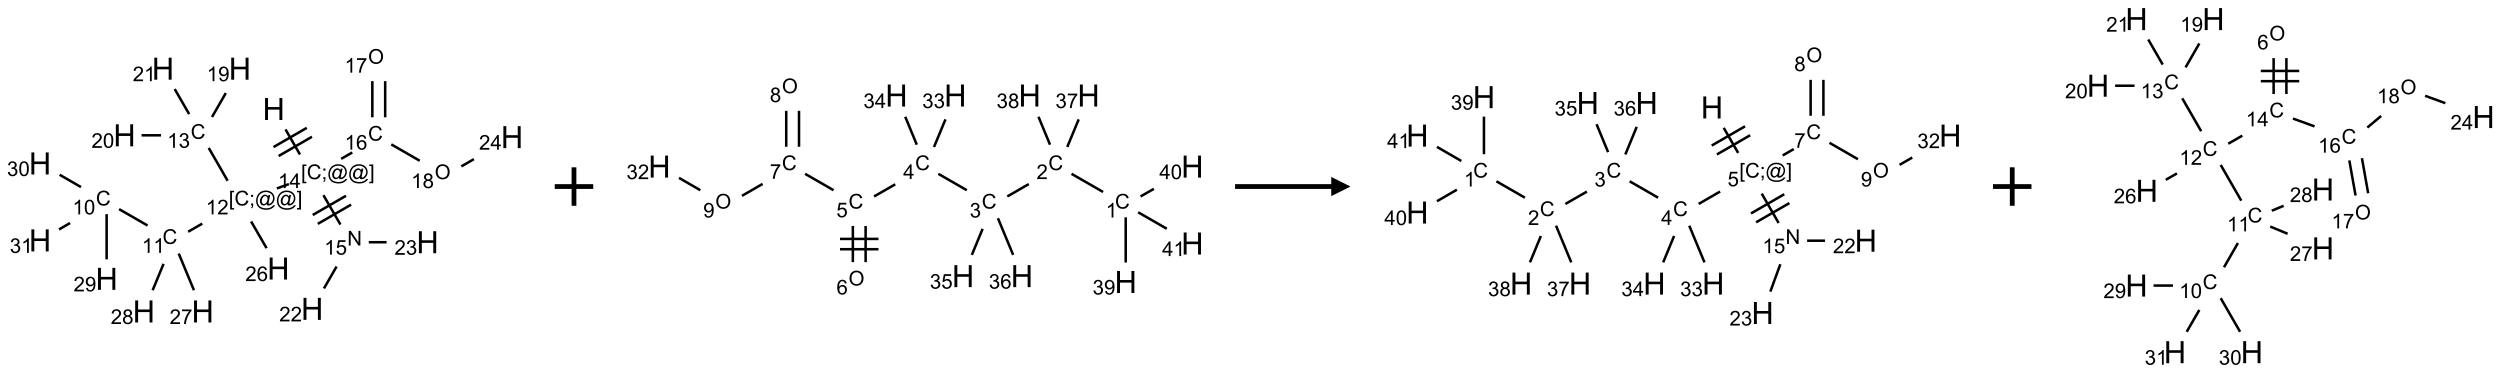 <?xml version="1.0" encoding="UTF-8"?>
<svg xmlns="http://www.w3.org/2000/svg" xmlns:xlink="http://www.w3.org/1999/xlink" width="1300" height="194" viewBox="0 0 1300 194">
<defs>
<g>
<g id="glyph-0-0">
<path d="M 2 0 L 2 -10 L 10 -10 L 10 0 Z M 2.25 -0.25 L 9.75 -0.25 L 9.75 -9.75 L 2.25 -9.75 Z M 2.25 -0.25 "/>
</g>
<g id="glyph-0-1">
<path d="M 1.281 0 L 1.281 -11.453 L 2.797 -11.453 L 2.797 -6.75 L 8.75 -6.75 L 8.75 -11.453 L 10.266 -11.453 L 10.266 0 L 8.75 0 L 8.75 -5.398 L 2.797 -5.398 L 2.797 0 Z M 1.281 0 "/>
</g>
<g id="glyph-1-0">
<path d="M 1.332 0 L 1.332 -6.668 L 6.668 -6.668 L 6.668 0 Z M 1.5 -0.168 L 6.5 -0.168 L 6.5 -6.5 L 1.5 -6.5 Z M 1.5 -0.168 "/>
</g>
<g id="glyph-1-1">
<path d="M 0.723 2.121 L 0.723 -7.637 L 2.793 -7.637 L 2.793 -6.859 L 1.66 -6.859 L 1.66 1.344 L 2.793 1.344 L 2.793 2.121 Z M 0.723 2.121 "/>
</g>
<g id="glyph-1-2">
<path d="M 6.27 -2.676 L 7.281 -2.422 C 7.07 -1.594 6.688 -0.961 6.137 -0.523 C 5.586 -0.086 4.914 0.129 4.121 0.129 C 3.297 0.129 2.629 -0.039 2.113 -0.371 C 1.598 -0.707 1.203 -1.191 0.934 -1.828 C 0.664 -2.465 0.531 -3.145 0.531 -3.875 C 0.531 -4.672 0.684 -5.363 0.988 -5.957 C 1.293 -6.547 1.723 -6.996 2.285 -7.305 C 2.844 -7.613 3.461 -7.766 4.137 -7.766 C 4.898 -7.766 5.543 -7.57 6.062 -7.184 C 6.582 -6.793 6.945 -6.246 7.152 -5.543 L 6.156 -5.309 C 5.98 -5.863 5.723 -6.266 5.387 -6.52 C 5.051 -6.773 4.625 -6.902 4.113 -6.902 C 3.527 -6.902 3.039 -6.762 2.645 -6.48 C 2.25 -6.199 1.973 -5.82 1.812 -5.348 C 1.652 -4.871 1.574 -4.383 1.574 -3.879 C 1.574 -3.23 1.668 -2.664 1.855 -2.18 C 2.047 -1.695 2.34 -1.332 2.738 -1.094 C 3.137 -0.855 3.57 -0.734 4.035 -0.734 C 4.602 -0.734 5.082 -0.898 5.473 -1.223 C 5.867 -1.551 6.133 -2.035 6.27 -2.676 Z M 6.27 -2.676 "/>
</g>
<g id="glyph-1-3">
<path d="M 0.949 -4.465 L 0.949 -5.531 L 2.016 -5.531 L 2.016 -4.465 Z M 0.949 0 L 0.949 -1.066 L 2.016 -1.066 L 2.016 0 C 2.016 0.391 1.945 0.711 1.809 0.949 C 1.668 1.191 1.449 1.379 1.145 1.512 L 0.887 1.109 C 1.082 1.023 1.23 0.895 1.324 0.727 C 1.418 0.559 1.469 0.316 1.48 0 Z M 0.949 0 "/>
</g>
<g id="glyph-1-4">
<path d="M 6.047 -0.848 C 5.82 -0.59 5.57 -0.379 5.289 -0.223 C 5.008 -0.062 4.73 0.016 4.449 0.016 C 4.141 0.016 3.84 -0.074 3.547 -0.254 C 3.254 -0.434 3.02 -0.715 2.836 -1.09 C 2.652 -1.465 2.562 -1.875 2.562 -2.324 C 2.562 -2.875 2.703 -3.43 2.988 -3.98 C 3.27 -4.535 3.621 -4.953 4.043 -5.23 C 4.461 -5.508 4.871 -5.645 5.266 -5.645 C 5.566 -5.645 5.855 -5.566 6.129 -5.41 C 6.402 -5.25 6.641 -5.012 6.84 -4.688 L 7.016 -5.496 L 7.949 -5.496 L 7.199 -2 C 7.094 -1.516 7.043 -1.246 7.043 -1.191 C 7.043 -1.098 7.078 -1.02 7.148 -0.949 C 7.219 -0.883 7.305 -0.848 7.406 -0.848 C 7.59 -0.848 7.832 -0.953 8.129 -1.168 C 8.527 -1.445 8.84 -1.816 9.07 -2.285 C 9.301 -2.75 9.418 -3.234 9.418 -3.73 C 9.418 -4.309 9.27 -4.852 8.973 -5.355 C 8.676 -5.859 8.23 -6.262 7.645 -6.562 C 7.055 -6.863 6.406 -7.016 5.691 -7.016 C 4.879 -7.016 4.137 -6.824 3.465 -6.445 C 2.793 -6.066 2.273 -5.52 1.902 -4.809 C 1.535 -4.098 1.348 -3.34 1.348 -2.527 C 1.348 -1.676 1.535 -0.941 1.902 -0.328 C 2.273 0.285 2.809 0.742 3.508 1.035 C 4.207 1.328 4.984 1.473 5.832 1.473 C 6.742 1.473 7.504 1.32 8.121 1.016 C 8.734 0.711 9.195 0.34 9.5 -0.098 L 10.441 -0.098 C 10.266 0.266 9.961 0.637 9.531 1.016 C 9.102 1.395 8.59 1.695 7.996 1.914 C 7.402 2.133 6.688 2.246 5.848 2.246 C 5.078 2.246 4.367 2.145 3.715 1.949 C 3.066 1.75 2.512 1.453 2.051 1.055 C 1.594 0.656 1.25 0.199 1.016 -0.316 C 0.723 -0.973 0.578 -1.684 0.578 -2.441 C 0.578 -3.289 0.75 -4.098 1.098 -4.863 C 1.523 -5.805 2.125 -6.527 2.902 -7.027 C 3.684 -7.527 4.629 -7.777 5.738 -7.777 C 6.602 -7.777 7.375 -7.602 8.059 -7.246 C 8.746 -6.895 9.285 -6.371 9.684 -5.672 C 10.02 -5.07 10.188 -4.418 10.188 -3.715 C 10.188 -2.707 9.832 -1.812 9.125 -1.031 C 8.492 -0.328 7.801 0.02 7.051 0.02 C 6.812 0.02 6.617 -0.016 6.473 -0.09 C 6.324 -0.16 6.215 -0.266 6.145 -0.402 C 6.102 -0.488 6.066 -0.637 6.047 -0.848 Z M 3.527 -2.262 C 3.527 -1.785 3.641 -1.414 3.863 -1.152 C 4.09 -0.887 4.348 -0.754 4.641 -0.754 C 4.836 -0.754 5.039 -0.812 5.254 -0.93 C 5.469 -1.047 5.676 -1.219 5.871 -1.449 C 6.066 -1.676 6.23 -1.969 6.355 -2.32 C 6.48 -2.672 6.543 -3.027 6.543 -3.379 C 6.543 -3.852 6.426 -4.219 6.191 -4.48 C 5.957 -4.738 5.672 -4.871 5.332 -4.871 C 5.109 -4.871 4.902 -4.812 4.707 -4.699 C 4.512 -4.586 4.32 -4.406 4.137 -4.156 C 3.953 -3.906 3.805 -3.602 3.691 -3.246 C 3.582 -2.887 3.527 -2.559 3.527 -2.262 Z M 3.527 -2.262 "/>
</g>
<g id="glyph-1-5">
<path d="M 2.27 2.121 L 0.203 2.121 L 0.203 1.344 L 1.332 1.344 L 1.332 -6.859 L 0.203 -6.859 L 0.203 -7.637 L 2.27 -7.637 Z M 2.27 2.121 "/>
</g>
<g id="glyph-1-6">
<path d="M 3.973 0 L 3.035 0 L 3.035 -5.973 C 2.809 -5.758 2.516 -5.543 2.148 -5.328 C 1.781 -5.113 1.453 -4.953 1.16 -4.844 L 1.16 -5.75 C 1.684 -5.996 2.145 -6.297 2.535 -6.645 C 2.93 -6.996 3.207 -7.336 3.371 -7.668 L 3.973 -7.668 Z M 3.973 0 "/>
</g>
<g id="glyph-1-7">
<path d="M 3.449 0 L 3.449 -1.828 L 0.137 -1.828 L 0.137 -2.688 L 3.621 -7.637 L 4.387 -7.637 L 4.387 -2.688 L 5.418 -2.688 L 5.418 -1.828 L 4.387 -1.828 L 4.387 0 Z M 3.449 -2.688 L 3.449 -6.129 L 1.059 -2.688 Z M 3.449 -2.688 "/>
</g>
<g id="glyph-1-8">
<path d="M 5.371 -0.902 L 5.371 0 L 0.324 0 C 0.316 -0.227 0.352 -0.441 0.434 -0.652 C 0.562 -0.996 0.766 -1.332 1.051 -1.668 C 1.332 -2 1.742 -2.387 2.277 -2.824 C 3.105 -3.504 3.668 -4.043 3.957 -4.441 C 4.25 -4.84 4.395 -5.215 4.395 -5.566 C 4.395 -5.938 4.262 -6.254 3.996 -6.508 C 3.73 -6.762 3.387 -6.891 2.957 -6.891 C 2.508 -6.891 2.145 -6.754 1.875 -6.484 C 1.605 -6.215 1.469 -5.84 1.465 -5.359 L 0.5 -5.457 C 0.566 -6.176 0.812 -6.727 1.246 -7.102 C 1.676 -7.477 2.254 -7.668 2.98 -7.668 C 3.711 -7.668 4.293 -7.465 4.719 -7.059 C 5.145 -6.652 5.359 -6.148 5.359 -5.547 C 5.359 -5.242 5.297 -4.941 5.172 -4.645 C 5.047 -4.352 4.84 -4.039 4.551 -3.715 C 4.262 -3.387 3.777 -2.938 3.105 -2.371 C 2.543 -1.898 2.18 -1.578 2.02 -1.41 C 1.859 -1.242 1.73 -1.07 1.625 -0.902 Z M 5.371 -0.902 "/>
</g>
<g id="glyph-1-9">
<path d="M 0.441 -3.766 C 0.441 -4.668 0.535 -5.395 0.723 -5.945 C 0.906 -6.496 1.184 -6.922 1.551 -7.219 C 1.918 -7.516 2.375 -7.668 2.934 -7.668 C 3.344 -7.668 3.703 -7.586 4.012 -7.418 C 4.32 -7.254 4.574 -7.016 4.777 -6.707 C 4.977 -6.395 5.137 -6.016 5.25 -5.57 C 5.363 -5.125 5.422 -4.523 5.422 -3.766 C 5.422 -2.871 5.328 -2.148 5.145 -1.598 C 4.961 -1.047 4.688 -0.621 4.32 -0.32 C 3.953 -0.02 3.492 0.129 2.934 0.129 C 2.195 0.129 1.617 -0.133 1.199 -0.66 C 0.695 -1.297 0.441 -2.332 0.441 -3.766 Z M 1.406 -3.766 C 1.406 -2.512 1.555 -1.68 1.848 -1.262 C 2.141 -0.848 2.5 -0.641 2.934 -0.641 C 3.363 -0.641 3.727 -0.848 4.02 -1.266 C 4.312 -1.684 4.457 -2.516 4.457 -3.766 C 4.457 -5.023 4.312 -5.859 4.02 -6.27 C 3.727 -6.684 3.359 -6.891 2.922 -6.891 C 2.492 -6.891 2.148 -6.707 1.891 -6.344 C 1.566 -5.879 1.406 -5.02 1.406 -3.766 Z M 1.406 -3.766 "/>
</g>
<g id="glyph-1-10">
<path d="M 0.582 -1.766 L 1.484 -1.848 C 1.562 -1.426 1.707 -1.117 1.922 -0.926 C 2.137 -0.734 2.414 -0.641 2.75 -0.641 C 3.039 -0.641 3.289 -0.707 3.508 -0.84 C 3.727 -0.973 3.902 -1.148 4.043 -1.367 C 4.18 -1.586 4.297 -1.887 4.391 -2.262 C 4.484 -2.637 4.531 -3.016 4.531 -3.406 C 4.531 -3.449 4.531 -3.512 4.527 -3.594 C 4.34 -3.297 4.082 -3.055 3.758 -2.867 C 3.434 -2.68 3.082 -2.59 2.703 -2.59 C 2.07 -2.59 1.535 -2.816 1.098 -3.277 C 0.66 -3.734 0.441 -4.34 0.441 -5.09 C 0.441 -5.863 0.672 -6.484 1.129 -6.957 C 1.586 -7.43 2.156 -7.668 2.844 -7.668 C 3.34 -7.668 3.793 -7.531 4.207 -7.266 C 4.617 -7 4.93 -6.617 5.145 -6.121 C 5.355 -5.629 5.465 -4.91 5.465 -3.973 C 5.465 -2.996 5.359 -2.223 5.145 -1.645 C 4.934 -1.066 4.617 -0.625 4.199 -0.324 C 3.781 -0.02 3.293 0.129 2.73 0.129 C 2.133 0.129 1.645 -0.035 1.266 -0.367 C 0.887 -0.699 0.66 -1.164 0.582 -1.766 Z M 4.422 -5.137 C 4.422 -5.676 4.277 -6.102 3.992 -6.418 C 3.707 -6.734 3.359 -6.891 2.957 -6.891 C 2.543 -6.891 2.18 -6.719 1.871 -6.379 C 1.562 -6.039 1.406 -5.598 1.406 -5.059 C 1.406 -4.57 1.555 -4.176 1.848 -3.871 C 2.141 -3.566 2.5 -3.418 2.934 -3.418 C 3.367 -3.418 3.723 -3.57 4.004 -3.871 C 4.281 -4.176 4.422 -4.598 4.422 -5.137 Z M 4.422 -5.137 "/>
</g>
<g id="glyph-1-11">
<path d="M 0.449 -2.016 L 1.387 -2.141 C 1.492 -1.609 1.676 -1.227 1.934 -0.992 C 2.191 -0.758 2.508 -0.641 2.879 -0.641 C 3.32 -0.641 3.695 -0.793 3.996 -1.098 C 4.301 -1.402 4.453 -1.781 4.453 -2.234 C 4.453 -2.664 4.312 -3.02 4.031 -3.301 C 3.75 -3.578 3.391 -3.719 2.957 -3.719 C 2.781 -3.719 2.562 -3.684 2.297 -3.613 L 2.402 -4.438 C 2.465 -4.43 2.516 -4.426 2.551 -4.426 C 2.949 -4.426 3.312 -4.531 3.629 -4.738 C 3.949 -4.949 4.109 -5.27 4.109 -5.703 C 4.109 -6.047 3.992 -6.332 3.762 -6.559 C 3.527 -6.785 3.227 -6.895 2.859 -6.895 C 2.496 -6.895 2.191 -6.781 1.949 -6.551 C 1.707 -6.324 1.547 -5.98 1.48 -5.52 L 0.543 -5.688 C 0.656 -6.316 0.918 -6.805 1.324 -7.148 C 1.73 -7.492 2.234 -7.668 2.84 -7.668 C 3.254 -7.668 3.641 -7.578 3.988 -7.398 C 4.34 -7.219 4.609 -6.977 4.793 -6.668 C 4.98 -6.359 5.074 -6.031 5.074 -5.684 C 5.074 -5.352 4.984 -5.051 4.809 -4.781 C 4.629 -4.512 4.367 -4.297 4.02 -4.137 C 4.473 -4.031 4.824 -3.816 5.074 -3.488 C 5.324 -3.16 5.449 -2.75 5.449 -2.254 C 5.449 -1.59 5.203 -1.023 4.719 -0.559 C 4.234 -0.098 3.617 0.137 2.875 0.137 C 2.203 0.137 1.648 -0.062 1.207 -0.465 C 0.762 -0.863 0.512 -1.379 0.449 -2.016 Z M 0.449 -2.016 "/>
</g>
<g id="glyph-1-12">
<path d="M 0.504 -6.637 L 0.504 -7.535 L 5.449 -7.535 L 5.449 -6.809 C 4.961 -6.289 4.48 -5.602 4.004 -4.746 C 3.527 -3.887 3.156 -3.004 2.895 -2.098 C 2.707 -1.461 2.59 -0.762 2.535 0 L 1.574 0 C 1.582 -0.602 1.703 -1.328 1.926 -2.176 C 2.152 -3.027 2.477 -3.848 2.898 -4.637 C 3.32 -5.426 3.77 -6.094 4.246 -6.637 Z M 0.504 -6.637 "/>
</g>
<g id="glyph-1-13">
<path d="M 1.887 -4.141 C 1.496 -4.281 1.207 -4.484 1.02 -4.75 C 0.832 -5.016 0.738 -5.328 0.738 -5.699 C 0.738 -6.254 0.938 -6.719 1.34 -7.098 C 1.738 -7.477 2.27 -7.668 2.934 -7.668 C 3.598 -7.668 4.137 -7.473 4.543 -7.086 C 4.949 -6.699 5.152 -6.227 5.152 -5.672 C 5.152 -5.316 5.059 -5.008 4.871 -4.746 C 4.688 -4.484 4.406 -4.281 4.027 -4.141 C 4.496 -3.988 4.852 -3.742 5.098 -3.402 C 5.34 -3.062 5.465 -2.656 5.465 -2.184 C 5.465 -1.531 5.234 -0.98 4.77 -0.535 C 4.309 -0.09 3.703 0.129 2.949 0.129 C 2.195 0.129 1.586 -0.094 1.125 -0.539 C 0.664 -0.984 0.434 -1.543 0.434 -2.207 C 0.434 -2.703 0.559 -3.121 0.809 -3.457 C 1.062 -3.793 1.422 -4.02 1.887 -4.141 Z M 1.699 -5.73 C 1.699 -5.367 1.812 -5.074 2.047 -4.844 C 2.281 -4.613 2.582 -4.5 2.953 -4.5 C 3.312 -4.5 3.609 -4.613 3.84 -4.84 C 4.07 -5.066 4.188 -5.348 4.188 -5.676 C 4.188 -6.02 4.07 -6.309 3.832 -6.543 C 3.594 -6.777 3.297 -6.895 2.941 -6.895 C 2.586 -6.895 2.289 -6.781 2.051 -6.551 C 1.816 -6.324 1.699 -6.047 1.699 -5.73 Z M 1.395 -2.203 C 1.395 -1.938 1.461 -1.676 1.586 -1.426 C 1.711 -1.176 1.902 -0.984 2.152 -0.848 C 2.402 -0.711 2.672 -0.641 2.957 -0.641 C 3.406 -0.641 3.777 -0.785 4.066 -1.074 C 4.359 -1.363 4.504 -1.727 4.504 -2.172 C 4.504 -2.625 4.355 -2.996 4.055 -3.293 C 3.754 -3.586 3.379 -3.734 2.926 -3.734 C 2.484 -3.734 2.121 -3.59 1.832 -3.297 C 1.543 -3.004 1.395 -2.641 1.395 -2.203 Z M 1.395 -2.203 "/>
</g>
<g id="glyph-1-14">
<path d="M 5.309 -5.766 L 4.375 -5.691 C 4.293 -6.059 4.172 -6.328 4.02 -6.496 C 3.766 -6.762 3.453 -6.895 3.082 -6.895 C 2.785 -6.895 2.523 -6.812 2.297 -6.645 C 2 -6.43 1.77 -6.117 1.598 -5.703 C 1.43 -5.289 1.34 -4.703 1.332 -3.938 C 1.559 -4.281 1.836 -4.535 2.16 -4.703 C 2.488 -4.871 2.828 -4.953 3.188 -4.953 C 3.812 -4.953 4.344 -4.723 4.785 -4.262 C 5.223 -3.801 5.441 -3.207 5.441 -2.48 C 5.441 -2 5.34 -1.555 5.133 -1.145 C 4.926 -0.73 4.641 -0.418 4.281 -0.199 C 3.922 0.02 3.512 0.129 3.051 0.129 C 2.27 0.129 1.633 -0.156 1.141 -0.73 C 0.648 -1.305 0.402 -2.254 0.402 -3.574 C 0.402 -5.051 0.672 -6.121 1.219 -6.793 C 1.695 -7.375 2.336 -7.668 3.141 -7.668 C 3.742 -7.668 4.234 -7.5 4.617 -7.16 C 5 -6.824 5.23 -6.359 5.309 -5.766 Z M 1.48 -2.473 C 1.48 -2.152 1.547 -1.844 1.684 -1.547 C 1.82 -1.25 2.016 -1.027 2.262 -0.871 C 2.508 -0.719 2.766 -0.641 3.035 -0.641 C 3.434 -0.641 3.773 -0.801 4.059 -1.121 C 4.344 -1.441 4.484 -1.875 4.484 -2.422 C 4.484 -2.949 4.344 -3.367 4.062 -3.668 C 3.781 -3.973 3.426 -4.125 3 -4.125 C 2.578 -4.125 2.219 -3.973 1.922 -3.668 C 1.625 -3.363 1.48 -2.969 1.48 -2.473 Z M 1.48 -2.473 "/>
</g>
<g id="glyph-1-15">
<path d="M 0.812 0 L 0.812 -7.637 L 1.848 -7.637 L 5.859 -1.641 L 5.859 -7.637 L 6.828 -7.637 L 6.828 0 L 5.793 0 L 1.781 -6 L 1.781 0 Z M 0.812 0 "/>
</g>
<g id="glyph-1-16">
<path d="M 0.441 -2 L 1.426 -2.082 C 1.5 -1.605 1.668 -1.242 1.934 -1.004 C 2.199 -0.762 2.52 -0.641 2.895 -0.641 C 3.348 -0.641 3.73 -0.812 4.043 -1.152 C 4.355 -1.492 4.512 -1.941 4.512 -2.504 C 4.512 -3.039 4.359 -3.461 4.059 -3.77 C 3.758 -4.078 3.367 -4.234 2.879 -4.234 C 2.578 -4.234 2.305 -4.164 2.062 -4.027 C 1.82 -3.891 1.629 -3.715 1.488 -3.496 L 0.609 -3.609 L 1.348 -7.531 L 5.145 -7.531 L 5.145 -6.637 L 2.098 -6.637 L 1.688 -4.582 C 2.145 -4.902 2.625 -5.062 3.129 -5.062 C 3.797 -5.062 4.359 -4.832 4.816 -4.371 C 5.277 -3.91 5.504 -3.312 5.504 -2.59 C 5.504 -1.898 5.305 -1.301 4.902 -0.797 C 4.41 -0.18 3.742 0.129 2.895 0.129 C 2.199 0.129 1.633 -0.062 1.195 -0.453 C 0.758 -0.844 0.504 -1.359 0.441 -2 Z M 0.441 -2 "/>
</g>
<g id="glyph-1-17">
<path d="M 0.516 -3.719 C 0.516 -4.984 0.855 -5.977 1.535 -6.695 C 2.215 -7.414 3.094 -7.77 4.172 -7.77 C 4.875 -7.77 5.512 -7.602 6.078 -7.266 C 6.645 -6.93 7.074 -6.461 7.371 -5.855 C 7.668 -5.254 7.816 -4.57 7.816 -3.809 C 7.816 -3.035 7.66 -2.34 7.348 -1.73 C 7.035 -1.117 6.594 -0.656 6.02 -0.34 C 5.449 -0.027 4.828 0.129 4.168 0.129 C 3.449 0.129 2.805 -0.043 2.238 -0.391 C 1.672 -0.738 1.246 -1.211 0.953 -1.812 C 0.66 -2.414 0.516 -3.047 0.516 -3.719 Z M 1.559 -3.703 C 1.559 -2.781 1.805 -2.059 2.301 -1.527 C 2.793 -1 3.414 -0.734 4.16 -0.734 C 4.922 -0.734 5.547 -1 6.039 -1.535 C 6.531 -2.07 6.777 -2.828 6.777 -3.812 C 6.777 -4.434 6.672 -4.977 6.461 -5.441 C 6.25 -5.902 5.945 -6.262 5.539 -6.52 C 5.133 -6.773 4.68 -6.902 4.176 -6.902 C 3.461 -6.902 2.848 -6.656 2.332 -6.164 C 1.816 -5.672 1.559 -4.852 1.559 -3.703 Z M 1.559 -3.703 "/>
</g>
</g>
</defs>
<path fill="none" stroke-width="0.033" stroke-linecap="butt" stroke-linejoin="miter" stroke="rgb(0%, 0%, 0%)" stroke-opacity="1" stroke-miterlimit="10" d="M 3.191 0.899 L 3.379 1.225 " transform="matrix(40, 0, 0, 40, 20.814, 31.318)"/>
<path fill="none" stroke-width="0.033" stroke-linecap="butt" stroke-linejoin="miter" stroke="rgb(0%, 0%, 0%)" stroke-opacity="1" stroke-miterlimit="10" d="M 3.102 1.245 L 3.535 0.995 " transform="matrix(40, 0, 0, 40, 20.814, 31.318)"/>
<path fill="none" stroke-width="0.033" stroke-linecap="butt" stroke-linejoin="miter" stroke="rgb(0%, 0%, 0%)" stroke-opacity="1" stroke-miterlimit="10" d="M 3.035 1.129 L 3.468 0.879 " transform="matrix(40, 0, 0, 40, 20.814, 31.318)"/>
<path fill="none" stroke-width="0.033" stroke-linecap="butt" stroke-linejoin="miter" stroke="rgb(0%, 0%, 0%)" stroke-opacity="1" stroke-miterlimit="10" d="M 3.235 1.61 L 3.079 1.667 " transform="matrix(40, 0, 0, 40, 20.814, 31.318)"/>
<path fill="none" stroke-width="0.033" stroke-linecap="butt" stroke-linejoin="miter" stroke="rgb(0%, 0%, 0%)" stroke-opacity="1" stroke-miterlimit="10" d="M 2.109 2.124 L 1.925 2.23 " transform="matrix(40, 0, 0, 40, 20.814, 31.318)"/>
<path fill="none" stroke-width="0.033" stroke-linecap="butt" stroke-linejoin="miter" stroke="rgb(0%, 0%, 0%)" stroke-opacity="1" stroke-miterlimit="10" d="M 1.398 2.149 L 1.028 1.936 " transform="matrix(40, 0, 0, 40, 20.814, 31.318)"/>
<path fill="none" stroke-width="0.033" stroke-linecap="butt" stroke-linejoin="miter" stroke="rgb(0%, 0%, 0%)" stroke-opacity="1" stroke-miterlimit="10" d="M 0.866 2.001 L 0.866 2.589 " transform="matrix(40, 0, 0, 40, 20.814, 31.318)"/>
<path fill="none" stroke-width="0.033" stroke-linecap="butt" stroke-linejoin="miter" stroke="rgb(0%, 0%, 0%)" stroke-opacity="1" stroke-miterlimit="10" d="M 0.532 1.649 L 0.255 1.489 " transform="matrix(40, 0, 0, 40, 20.814, 31.318)"/>
<path fill="none" stroke-width="0.033" stroke-linecap="butt" stroke-linejoin="miter" stroke="rgb(0%, 0%, 0%)" stroke-opacity="1" stroke-miterlimit="10" d="M 0.391 2.116 L 0.247 2.2 " transform="matrix(40, 0, 0, 40, 20.814, 31.318)"/>
<path fill="none" stroke-width="0.033" stroke-linecap="butt" stroke-linejoin="miter" stroke="rgb(0%, 0%, 0%)" stroke-opacity="1" stroke-miterlimit="10" d="M 1.803 2.513 L 2.001 2.99 " transform="matrix(40, 0, 0, 40, 20.814, 31.318)"/>
<path fill="none" stroke-width="0.033" stroke-linecap="butt" stroke-linejoin="miter" stroke="rgb(0%, 0%, 0%)" stroke-opacity="1" stroke-miterlimit="10" d="M 1.606 2.647 L 1.464 2.99 " transform="matrix(40, 0, 0, 40, 20.814, 31.318)"/>
<path fill="none" stroke-width="0.033" stroke-linecap="butt" stroke-linejoin="miter" stroke="rgb(0%, 0%, 0%)" stroke-opacity="1" stroke-miterlimit="10" d="M 2.439 1.567 L 2.193 1.14 " transform="matrix(40, 0, 0, 40, 20.814, 31.318)"/>
<path fill="none" stroke-width="0.033" stroke-linecap="butt" stroke-linejoin="miter" stroke="rgb(0%, 0%, 0%)" stroke-opacity="1" stroke-miterlimit="10" d="M 2.236 0.738 L 2.415 0.427 " transform="matrix(40, 0, 0, 40, 20.814, 31.318)"/>
<path fill="none" stroke-width="0.033" stroke-linecap="butt" stroke-linejoin="miter" stroke="rgb(0%, 0%, 0%)" stroke-opacity="1" stroke-miterlimit="10" d="M 1.573 0.976 L 1.32 0.976 " transform="matrix(40, 0, 0, 40, 20.814, 31.318)"/>
<path fill="none" stroke-width="0.033" stroke-linecap="butt" stroke-linejoin="miter" stroke="rgb(0%, 0%, 0%)" stroke-opacity="1" stroke-miterlimit="10" d="M 1.939 0.701 L 1.751 0.375 " transform="matrix(40, 0, 0, 40, 20.814, 31.318)"/>
<path fill="none" stroke-width="0.033" stroke-linecap="butt" stroke-linejoin="miter" stroke="rgb(0%, 0%, 0%)" stroke-opacity="1" stroke-miterlimit="10" d="M 2.744 2.096 L 2.945 2.443 " transform="matrix(40, 0, 0, 40, 20.814, 31.318)"/>
<path fill="none" stroke-width="0.033" stroke-linecap="butt" stroke-linejoin="miter" stroke="rgb(0%, 0%, 0%)" stroke-opacity="1" stroke-miterlimit="10" d="M 3.684 1.754 L 3.905 2.136 " transform="matrix(40, 0, 0, 40, 20.814, 31.318)"/>
<path fill="none" stroke-width="0.033" stroke-linecap="butt" stroke-linejoin="miter" stroke="rgb(0%, 0%, 0%)" stroke-opacity="1" stroke-miterlimit="10" d="M 3.611 2.127 L 4.044 1.877 " transform="matrix(40, 0, 0, 40, 20.814, 31.318)"/>
<path fill="none" stroke-width="0.033" stroke-linecap="butt" stroke-linejoin="miter" stroke="rgb(0%, 0%, 0%)" stroke-opacity="1" stroke-miterlimit="10" d="M 3.545 2.012 L 3.978 1.762 " transform="matrix(40, 0, 0, 40, 20.814, 31.318)"/>
<path fill="none" stroke-width="0.033" stroke-linecap="butt" stroke-linejoin="miter" stroke="rgb(0%, 0%, 0%)" stroke-opacity="1" stroke-miterlimit="10" d="M 3.855 2.682 L 3.691 2.967 " transform="matrix(40, 0, 0, 40, 20.814, 31.318)"/>
<path fill="none" stroke-width="0.033" stroke-linecap="butt" stroke-linejoin="miter" stroke="rgb(0%, 0%, 0%)" stroke-opacity="1" stroke-miterlimit="10" d="M 4.274 2.366 L 4.505 2.366 " transform="matrix(40, 0, 0, 40, 20.814, 31.318)"/>
<path fill="none" stroke-width="0.033" stroke-linecap="butt" stroke-linejoin="miter" stroke="rgb(0%, 0%, 0%)" stroke-opacity="1" stroke-miterlimit="10" d="M 3.915 1.282 L 4.059 1.199 " transform="matrix(40, 0, 0, 40, 20.814, 31.318)"/>
<path fill="none" stroke-width="0.033" stroke-linecap="butt" stroke-linejoin="miter" stroke="rgb(0%, 0%, 0%)" stroke-opacity="1" stroke-miterlimit="10" d="M 4.487 0.742 L 4.487 0.272 " transform="matrix(40, 0, 0, 40, 20.814, 31.318)"/>
<path fill="none" stroke-width="0.033" stroke-linecap="butt" stroke-linejoin="miter" stroke="rgb(0%, 0%, 0%)" stroke-opacity="1" stroke-miterlimit="10" d="M 4.32 0.742 L 4.32 0.272 " transform="matrix(40, 0, 0, 40, 20.814, 31.318)"/>
<path fill="none" stroke-width="0.033" stroke-linecap="butt" stroke-linejoin="miter" stroke="rgb(0%, 0%, 0%)" stroke-opacity="1" stroke-miterlimit="10" d="M 4.566 1.094 L 4.936 1.307 " transform="matrix(40, 0, 0, 40, 20.814, 31.318)"/>
<path fill="none" stroke-width="0.033" stroke-linecap="butt" stroke-linejoin="miter" stroke="rgb(0%, 0%, 0%)" stroke-opacity="1" stroke-miterlimit="10" d="M 5.477 1.38 L 5.64 1.286 " transform="matrix(40, 0, 0, 40, 20.814, 31.318)"/>
<g fill="rgb(0%, 0%, 0%)" fill-opacity="1">
<use xlink:href="#glyph-0-1" x="136.555" y="62.406"/>
</g>
<g fill="rgb(0%, 0%, 0%)" fill-opacity="1">
<use xlink:href="#glyph-1-1" x="156.539" y="93.172"/>
<use xlink:href="#glyph-1-2" x="159.503" y="93.172"/>
<use xlink:href="#glyph-1-3" x="167.206" y="93.172"/>
<use xlink:href="#glyph-1-4" x="170.169" y="93.172"/>
<use xlink:href="#glyph-1-4" x="180.997" y="93.172"/>
<use xlink:href="#glyph-1-5" x="191.826" y="93.172"/>
</g>
<g fill="rgb(0%, 0%, 0%)" fill-opacity="1">
<use xlink:href="#glyph-1-6" x="144.578" y="97.801"/>
<use xlink:href="#glyph-1-7" x="150.51" y="97.801"/>
</g>
<g fill="rgb(0%, 0%, 0%)" fill-opacity="1">
<use xlink:href="#glyph-1-1" x="118.949" y="106.852"/>
<use xlink:href="#glyph-1-2" x="121.913" y="106.852"/>
<use xlink:href="#glyph-1-3" x="129.616" y="106.852"/>
<use xlink:href="#glyph-1-4" x="132.579" y="106.852"/>
<use xlink:href="#glyph-1-4" x="143.408" y="106.852"/>
<use xlink:href="#glyph-1-5" x="154.236" y="106.852"/>
</g>
<g fill="rgb(0%, 0%, 0%)" fill-opacity="1">
<use xlink:href="#glyph-1-6" x="107.039" y="111.48"/>
<use xlink:href="#glyph-1-8" x="112.971" y="111.48"/>
</g>
<g fill="rgb(0%, 0%, 0%)" fill-opacity="1">
<use xlink:href="#glyph-1-2" x="84.504" y="126.844"/>
</g>
<g fill="rgb(0%, 0%, 0%)" fill-opacity="1">
<use xlink:href="#glyph-1-6" x="73.793" y="131.48"/>
<use xlink:href="#glyph-1-6" x="79.725" y="131.48"/>
</g>
<g fill="rgb(0%, 0%, 0%)" fill-opacity="1">
<use xlink:href="#glyph-1-2" x="49.863" y="106.844"/>
</g>
<g fill="rgb(0%, 0%, 0%)" fill-opacity="1">
<use xlink:href="#glyph-1-6" x="37.703" y="111.48"/>
<use xlink:href="#glyph-1-9" x="43.635" y="111.48"/>
</g>
<g fill="rgb(0%, 0%, 0%)" fill-opacity="1">
<use xlink:href="#glyph-0-1" x="49.684" y="150.727"/>
</g>
<g fill="rgb(0%, 0%, 0%)" fill-opacity="1">
<use xlink:href="#glyph-1-8" x="38.234" y="151.52"/>
<use xlink:href="#glyph-1-10" x="44.167" y="151.52"/>
</g>
<g fill="rgb(0%, 0%, 0%)" fill-opacity="1">
<use xlink:href="#glyph-0-1" x="15.043" y="90.727"/>
</g>
<g fill="rgb(0%, 0%, 0%)" fill-opacity="1">
<use xlink:href="#glyph-1-11" x="3.633" y="91.52"/>
<use xlink:href="#glyph-1-9" x="9.565" y="91.52"/>
</g>
<g fill="rgb(0%, 0%, 0%)" fill-opacity="1">
<use xlink:href="#glyph-0-1" x="15.043" y="130.727"/>
</g>
<g fill="rgb(0%, 0%, 0%)" fill-opacity="1">
<use xlink:href="#glyph-1-11" x="5.082" y="131.52"/>
<use xlink:href="#glyph-1-6" x="11.014" y="131.52"/>
</g>
<g fill="rgb(0%, 0%, 0%)" fill-opacity="1">
<use xlink:href="#glyph-0-1" x="99.633" y="167.684"/>
</g>
<g fill="rgb(0%, 0%, 0%)" fill-opacity="1">
<use xlink:href="#glyph-1-8" x="88.199" y="168.473"/>
<use xlink:href="#glyph-1-12" x="94.132" y="168.473"/>
</g>
<g fill="rgb(0%, 0%, 0%)" fill-opacity="1">
<use xlink:href="#glyph-0-1" x="69.016" y="167.684"/>
</g>
<g fill="rgb(0%, 0%, 0%)" fill-opacity="1">
<use xlink:href="#glyph-1-8" x="57.57" y="168.473"/>
<use xlink:href="#glyph-1-13" x="63.503" y="168.473"/>
</g>
<g fill="rgb(0%, 0%, 0%)" fill-opacity="1">
<use xlink:href="#glyph-1-2" x="99.145" y="72.203"/>
</g>
<g fill="rgb(0%, 0%, 0%)" fill-opacity="1">
<use xlink:href="#glyph-1-6" x="86.961" y="76.84"/>
<use xlink:href="#glyph-1-11" x="92.893" y="76.84"/>
</g>
<g fill="rgb(0%, 0%, 0%)" fill-opacity="1">
<use xlink:href="#glyph-0-1" x="118.965" y="41.445"/>
</g>
<g fill="rgb(0%, 0%, 0%)" fill-opacity="1">
<use xlink:href="#glyph-1-6" x="107.516" y="42.238"/>
<use xlink:href="#glyph-1-10" x="113.448" y="42.238"/>
</g>
<g fill="rgb(0%, 0%, 0%)" fill-opacity="1">
<use xlink:href="#glyph-0-1" x="58.965" y="76.086"/>
</g>
<g fill="rgb(0%, 0%, 0%)" fill-opacity="1">
<use xlink:href="#glyph-1-8" x="47.559" y="76.879"/>
<use xlink:href="#glyph-1-9" x="53.491" y="76.879"/>
</g>
<g fill="rgb(0%, 0%, 0%)" fill-opacity="1">
<use xlink:href="#glyph-0-1" x="78.965" y="41.445"/>
</g>
<g fill="rgb(0%, 0%, 0%)" fill-opacity="1">
<use xlink:href="#glyph-1-8" x="69.008" y="42.238"/>
<use xlink:href="#glyph-1-6" x="74.94" y="42.238"/>
</g>
<g fill="rgb(0%, 0%, 0%)" fill-opacity="1">
<use xlink:href="#glyph-0-1" x="138.965" y="145.367"/>
</g>
<g fill="rgb(0%, 0%, 0%)" fill-opacity="1">
<use xlink:href="#glyph-1-8" x="127.539" y="146.16"/>
<use xlink:href="#glyph-1-14" x="133.471" y="146.16"/>
</g>
<g fill="rgb(0%, 0%, 0%)" fill-opacity="1">
<use xlink:href="#glyph-1-15" x="180.562" y="127.672"/>
</g>
<g fill="rgb(0%, 0%, 0%)" fill-opacity="1">
<use xlink:href="#glyph-1-6" x="168.602" y="132.441"/>
<use xlink:href="#glyph-1-16" x="174.534" y="132.441"/>
</g>
<g fill="rgb(0%, 0%, 0%)" fill-opacity="1">
<use xlink:href="#glyph-0-1" x="156.555" y="166.328"/>
</g>
<g fill="rgb(0%, 0%, 0%)" fill-opacity="1">
<use xlink:href="#glyph-1-8" x="145.199" y="167.121"/>
<use xlink:href="#glyph-1-8" x="151.132" y="167.121"/>
</g>
<g fill="rgb(0%, 0%, 0%)" fill-opacity="1">
<use xlink:href="#glyph-0-1" x="216.555" y="131.688"/>
</g>
<g fill="rgb(0%, 0%, 0%)" fill-opacity="1">
<use xlink:href="#glyph-1-8" x="205.121" y="132.48"/>
<use xlink:href="#glyph-1-11" x="211.053" y="132.48"/>
</g>
<g fill="rgb(0%, 0%, 0%)" fill-opacity="1">
<use xlink:href="#glyph-1-2" x="191.375" y="73.164"/>
</g>
<g fill="rgb(0%, 0%, 0%)" fill-opacity="1">
<use xlink:href="#glyph-1-6" x="179.195" y="77.801"/>
<use xlink:href="#glyph-1-14" x="185.128" y="77.801"/>
</g>
<g fill="rgb(0%, 0%, 0%)" fill-opacity="1">
<use xlink:href="#glyph-1-17" x="191.391" y="33.168"/>
</g>
<g fill="rgb(0%, 0%, 0%)" fill-opacity="1">
<use xlink:href="#glyph-1-6" x="179.188" y="37.801"/>
<use xlink:href="#glyph-1-12" x="185.12" y="37.801"/>
</g>
<g fill="rgb(0%, 0%, 0%)" fill-opacity="1">
<use xlink:href="#glyph-1-17" x="226.031" y="93.168"/>
</g>
<g fill="rgb(0%, 0%, 0%)" fill-opacity="1">
<use xlink:href="#glyph-1-6" x="213.812" y="97.801"/>
<use xlink:href="#glyph-1-13" x="219.745" y="97.801"/>
</g>
<g fill="rgb(0%, 0%, 0%)" fill-opacity="1">
<use xlink:href="#glyph-0-1" x="260.477" y="77.047"/>
</g>
<g fill="rgb(0%, 0%, 0%)" fill-opacity="1">
<use xlink:href="#glyph-1-8" x="249.074" y="77.84"/>
<use xlink:href="#glyph-1-7" x="255.007" y="77.84"/>
</g>
<path fill="none" stroke-width="0.062" stroke-linecap="butt" stroke-linejoin="miter" stroke="rgb(0%, 0%, 0%)" stroke-opacity="1" stroke-miterlimit="10" d="M 0 0 L 0.5 0 M 0.25 -0.25 L 0.25 0.25 " transform="matrix(40, 0, 0, 40, 288.471, 97)"/>
<path fill="none" stroke-width="0.033" stroke-linecap="butt" stroke-linejoin="miter" stroke="rgb(0%, 0%, 0%)" stroke-opacity="1" stroke-miterlimit="10" d="M 5.768 1.33 L 5.358 1.094 " transform="matrix(40, 0, 0, 40, 342.885, 46.633)"/>
<path fill="none" stroke-width="0.033" stroke-linecap="butt" stroke-linejoin="miter" stroke="rgb(0%, 0%, 0%)" stroke-opacity="1" stroke-miterlimit="10" d="M 4.802 1.227 L 4.523 1.388 " transform="matrix(40, 0, 0, 40, 342.885, 46.633)"/>
<path fill="none" stroke-width="0.033" stroke-linecap="butt" stroke-linejoin="miter" stroke="rgb(0%, 0%, 0%)" stroke-opacity="1" stroke-miterlimit="10" d="M 3.996 1.307 L 3.626 1.094 " transform="matrix(40, 0, 0, 40, 342.885, 46.633)"/>
<path fill="none" stroke-width="0.033" stroke-linecap="butt" stroke-linejoin="miter" stroke="rgb(0%, 0%, 0%)" stroke-opacity="1" stroke-miterlimit="10" d="M 3.066 1.23 L 2.791 1.388 " transform="matrix(40, 0, 0, 40, 342.885, 46.633)"/>
<path fill="none" stroke-width="0.033" stroke-linecap="butt" stroke-linejoin="miter" stroke="rgb(0%, 0%, 0%)" stroke-opacity="1" stroke-miterlimit="10" d="M 2.515 1.772 L 2.515 2.242 " transform="matrix(40, 0, 0, 40, 342.885, 46.633)"/>
<path fill="none" stroke-width="0.033" stroke-linecap="butt" stroke-linejoin="miter" stroke="rgb(0%, 0%, 0%)" stroke-opacity="1" stroke-miterlimit="10" d="M 2.681 1.772 L 2.681 2.242 " transform="matrix(40, 0, 0, 40, 342.885, 46.633)"/>
<path fill="none" stroke-width="0.033" stroke-linecap="butt" stroke-linejoin="miter" stroke="rgb(0%, 0%, 0%)" stroke-opacity="1" stroke-miterlimit="10" d="M 2.348 2.074 L 2.848 2.074 " transform="matrix(40, 0, 0, 40, 342.885, 46.633)"/>
<path fill="none" stroke-width="0.033" stroke-linecap="butt" stroke-linejoin="miter" stroke="rgb(0%, 0%, 0%)" stroke-opacity="1" stroke-miterlimit="10" d="M 2.348 1.94 L 2.848 1.94 " transform="matrix(40, 0, 0, 40, 342.885, 46.633)"/>
<path fill="none" stroke-width="0.033" stroke-linecap="butt" stroke-linejoin="miter" stroke="rgb(0%, 0%, 0%)" stroke-opacity="1" stroke-miterlimit="10" d="M 2.264 1.307 L 1.894 1.094 " transform="matrix(40, 0, 0, 40, 342.885, 46.633)"/>
<path fill="none" stroke-width="0.033" stroke-linecap="butt" stroke-linejoin="miter" stroke="rgb(0%, 0%, 0%)" stroke-opacity="1" stroke-miterlimit="10" d="M 1.815 0.742 L 1.815 0.275 " transform="matrix(40, 0, 0, 40, 342.885, 46.633)"/>
<path fill="none" stroke-width="0.033" stroke-linecap="butt" stroke-linejoin="miter" stroke="rgb(0%, 0%, 0%)" stroke-opacity="1" stroke-miterlimit="10" d="M 1.649 0.742 L 1.649 0.275 " transform="matrix(40, 0, 0, 40, 342.885, 46.633)"/>
<path fill="none" stroke-width="0.033" stroke-linecap="butt" stroke-linejoin="miter" stroke="rgb(0%, 0%, 0%)" stroke-opacity="1" stroke-miterlimit="10" d="M 1.342 1.225 L 1.073 1.38 " transform="matrix(40, 0, 0, 40, 342.885, 46.633)"/>
<path fill="none" stroke-width="0.033" stroke-linecap="butt" stroke-linejoin="miter" stroke="rgb(0%, 0%, 0%)" stroke-opacity="1" stroke-miterlimit="10" d="M 0.532 1.307 L 0.255 1.147 " transform="matrix(40, 0, 0, 40, 342.885, 46.633)"/>
<path fill="none" stroke-width="0.033" stroke-linecap="butt" stroke-linejoin="miter" stroke="rgb(0%, 0%, 0%)" stroke-opacity="1" stroke-miterlimit="10" d="M 3.57 0.745 L 3.719 0.386 " transform="matrix(40, 0, 0, 40, 342.885, 46.633)"/>
<path fill="none" stroke-width="0.033" stroke-linecap="butt" stroke-linejoin="miter" stroke="rgb(0%, 0%, 0%)" stroke-opacity="1" stroke-miterlimit="10" d="M 3.346 0.715 L 3.196 0.352 " transform="matrix(40, 0, 0, 40, 342.885, 46.633)"/>
<path fill="none" stroke-width="0.033" stroke-linecap="butt" stroke-linejoin="miter" stroke="rgb(0%, 0%, 0%)" stroke-opacity="1" stroke-miterlimit="10" d="M 4.202 1.809 L 4.062 2.148 " transform="matrix(40, 0, 0, 40, 342.885, 46.633)"/>
<path fill="none" stroke-width="0.033" stroke-linecap="butt" stroke-linejoin="miter" stroke="rgb(0%, 0%, 0%)" stroke-opacity="1" stroke-miterlimit="10" d="M 4.401 1.671 L 4.599 2.148 " transform="matrix(40, 0, 0, 40, 342.885, 46.633)"/>
<path fill="none" stroke-width="0.033" stroke-linecap="butt" stroke-linejoin="miter" stroke="rgb(0%, 0%, 0%)" stroke-opacity="1" stroke-miterlimit="10" d="M 5.302 0.745 L 5.451 0.386 " transform="matrix(40, 0, 0, 40, 342.885, 46.633)"/>
<path fill="none" stroke-width="0.033" stroke-linecap="butt" stroke-linejoin="miter" stroke="rgb(0%, 0%, 0%)" stroke-opacity="1" stroke-miterlimit="10" d="M 5.078 0.715 L 4.928 0.352 " transform="matrix(40, 0, 0, 40, 342.885, 46.633)"/>
<path fill="none" stroke-width="0.033" stroke-linecap="butt" stroke-linejoin="miter" stroke="rgb(0%, 0%, 0%)" stroke-opacity="1" stroke-miterlimit="10" d="M 6.062 1.659 L 6.062 2.247 " transform="matrix(40, 0, 0, 40, 342.885, 46.633)"/>
<path fill="none" stroke-width="0.033" stroke-linecap="butt" stroke-linejoin="miter" stroke="rgb(0%, 0%, 0%)" stroke-opacity="1" stroke-miterlimit="10" d="M 6.255 1.388 L 6.428 1.289 " transform="matrix(40, 0, 0, 40, 342.885, 46.633)"/>
<path fill="none" stroke-width="0.033" stroke-linecap="butt" stroke-linejoin="miter" stroke="rgb(0%, 0%, 0%)" stroke-opacity="1" stroke-miterlimit="10" d="M 6.224 1.594 L 6.596 1.808 " transform="matrix(40, 0, 0, 40, 342.885, 46.633)"/>
<g fill="rgb(0%, 0%, 0%)" fill-opacity="1">
<use xlink:href="#glyph-1-2" x="579.777" y="108.477"/>
</g>
<g fill="rgb(0%, 0%, 0%)" fill-opacity="1">
<use xlink:href="#glyph-1-6" x="575" y="113.113"/>
</g>
<g fill="rgb(0%, 0%, 0%)" fill-opacity="1">
<use xlink:href="#glyph-1-2" x="545.137" y="88.477"/>
</g>
<g fill="rgb(0%, 0%, 0%)" fill-opacity="1">
<use xlink:href="#glyph-1-8" x="538.965" y="93.113"/>
</g>
<g fill="rgb(0%, 0%, 0%)" fill-opacity="1">
<use xlink:href="#glyph-1-2" x="510.496" y="108.477"/>
</g>
<g fill="rgb(0%, 0%, 0%)" fill-opacity="1">
<use xlink:href="#glyph-1-11" x="504.246" y="113.113"/>
</g>
<g fill="rgb(0%, 0%, 0%)" fill-opacity="1">
<use xlink:href="#glyph-1-2" x="475.855" y="88.477"/>
</g>
<g fill="rgb(0%, 0%, 0%)" fill-opacity="1">
<use xlink:href="#glyph-1-7" x="469.637" y="93.082"/>
</g>
<g fill="rgb(0%, 0%, 0%)" fill-opacity="1">
<use xlink:href="#glyph-1-2" x="441.215" y="108.477"/>
</g>
<g fill="rgb(0%, 0%, 0%)" fill-opacity="1">
<use xlink:href="#glyph-1-16" x="434.906" y="112.98"/>
</g>
<g fill="rgb(0%, 0%, 0%)" fill-opacity="1">
<use xlink:href="#glyph-1-17" x="441.23" y="148.48"/>
</g>
<g fill="rgb(0%, 0%, 0%)" fill-opacity="1">
<use xlink:href="#glyph-1-14" x="434.969" y="153.113"/>
</g>
<g fill="rgb(0%, 0%, 0%)" fill-opacity="1">
<use xlink:href="#glyph-1-2" x="406.574" y="88.477"/>
</g>
<g fill="rgb(0%, 0%, 0%)" fill-opacity="1">
<use xlink:href="#glyph-1-12" x="400.32" y="92.984"/>
</g>
<g fill="rgb(0%, 0%, 0%)" fill-opacity="1">
<use xlink:href="#glyph-1-17" x="406.59" y="48.48"/>
</g>
<g fill="rgb(0%, 0%, 0%)" fill-opacity="1">
<use xlink:href="#glyph-1-13" x="400.309" y="53.113"/>
</g>
<g fill="rgb(0%, 0%, 0%)" fill-opacity="1">
<use xlink:href="#glyph-1-17" x="371.949" y="108.48"/>
</g>
<g fill="rgb(0%, 0%, 0%)" fill-opacity="1">
<use xlink:href="#glyph-1-10" x="365.664" y="113.113"/>
</g>
<g fill="rgb(0%, 0%, 0%)" fill-opacity="1">
<use xlink:href="#glyph-0-1" x="337.113" y="92.359"/>
</g>
<g fill="rgb(0%, 0%, 0%)" fill-opacity="1">
<use xlink:href="#glyph-1-11" x="325.758" y="93.152"/>
<use xlink:href="#glyph-1-8" x="331.69" y="93.152"/>
</g>
<g fill="rgb(0%, 0%, 0%)" fill-opacity="1">
<use xlink:href="#glyph-0-1" x="490.984" y="55.406"/>
</g>
<g fill="rgb(0%, 0%, 0%)" fill-opacity="1">
<use xlink:href="#glyph-1-11" x="479.551" y="56.199"/>
<use xlink:href="#glyph-1-11" x="485.483" y="56.199"/>
</g>
<g fill="rgb(0%, 0%, 0%)" fill-opacity="1">
<use xlink:href="#glyph-0-1" x="460.367" y="55.406"/>
</g>
<g fill="rgb(0%, 0%, 0%)" fill-opacity="1">
<use xlink:href="#glyph-1-11" x="448.965" y="56.199"/>
<use xlink:href="#glyph-1-7" x="454.897" y="56.199"/>
</g>
<g fill="rgb(0%, 0%, 0%)" fill-opacity="1">
<use xlink:href="#glyph-0-1" x="495.012" y="149.316"/>
</g>
<g fill="rgb(0%, 0%, 0%)" fill-opacity="1">
<use xlink:href="#glyph-1-11" x="483.52" y="150.109"/>
<use xlink:href="#glyph-1-16" x="489.452" y="150.109"/>
</g>
<g fill="rgb(0%, 0%, 0%)" fill-opacity="1">
<use xlink:href="#glyph-0-1" x="525.625" y="149.316"/>
</g>
<g fill="rgb(0%, 0%, 0%)" fill-opacity="1">
<use xlink:href="#glyph-1-11" x="514.195" y="150.109"/>
<use xlink:href="#glyph-1-14" x="520.128" y="150.109"/>
</g>
<g fill="rgb(0%, 0%, 0%)" fill-opacity="1">
<use xlink:href="#glyph-0-1" x="560.266" y="55.406"/>
</g>
<g fill="rgb(0%, 0%, 0%)" fill-opacity="1">
<use xlink:href="#glyph-1-11" x="548.832" y="56.199"/>
<use xlink:href="#glyph-1-12" x="554.764" y="56.199"/>
</g>
<g fill="rgb(0%, 0%, 0%)" fill-opacity="1">
<use xlink:href="#glyph-0-1" x="529.652" y="55.406"/>
</g>
<g fill="rgb(0%, 0%, 0%)" fill-opacity="1">
<use xlink:href="#glyph-1-11" x="518.203" y="56.199"/>
<use xlink:href="#glyph-1-13" x="524.135" y="56.199"/>
</g>
<g fill="rgb(0%, 0%, 0%)" fill-opacity="1">
<use xlink:href="#glyph-0-1" x="579.598" y="152.359"/>
</g>
<g fill="rgb(0%, 0%, 0%)" fill-opacity="1">
<use xlink:href="#glyph-1-11" x="568.148" y="153.152"/>
<use xlink:href="#glyph-1-10" x="574.081" y="153.152"/>
</g>
<g fill="rgb(0%, 0%, 0%)" fill-opacity="1">
<use xlink:href="#glyph-0-1" x="614.242" y="92.359"/>
</g>
<g fill="rgb(0%, 0%, 0%)" fill-opacity="1">
<use xlink:href="#glyph-1-7" x="602.832" y="93.152"/>
<use xlink:href="#glyph-1-9" x="608.764" y="93.152"/>
</g>
<g fill="rgb(0%, 0%, 0%)" fill-opacity="1">
<use xlink:href="#glyph-0-1" x="614.242" y="132.359"/>
</g>
<g fill="rgb(0%, 0%, 0%)" fill-opacity="1">
<use xlink:href="#glyph-1-7" x="604.281" y="133.152"/>
<use xlink:href="#glyph-1-6" x="610.214" y="133.152"/>
</g>
<path fill-rule="nonzero" fill="rgb(0%, 0%, 0%)" fill-opacity="1" d="M 642.238 98.25 L 692.238 98.25 L 692.238 102 L 702.238 97 L 692.238 92 L 692.238 95.75 L 642.238 95.75 "/>
<path fill="none" stroke-width="0.033" stroke-linecap="butt" stroke-linejoin="miter" stroke="rgb(0%, 0%, 0%)" stroke-opacity="1" stroke-miterlimit="10" d="M 3.983 0.899 L 4.171 1.225 " transform="matrix(40, 0, 0, 40, 737.014, 30.518)"/>
<path fill="none" stroke-width="0.033" stroke-linecap="butt" stroke-linejoin="miter" stroke="rgb(0%, 0%, 0%)" stroke-opacity="1" stroke-miterlimit="10" d="M 3.894 1.245 L 4.327 0.995 " transform="matrix(40, 0, 0, 40, 737.014, 30.518)"/>
<path fill="none" stroke-width="0.033" stroke-linecap="butt" stroke-linejoin="miter" stroke="rgb(0%, 0%, 0%)" stroke-opacity="1" stroke-miterlimit="10" d="M 3.827 1.129 L 4.26 0.879 " transform="matrix(40, 0, 0, 40, 737.014, 30.518)"/>
<path fill="none" stroke-width="0.033" stroke-linecap="butt" stroke-linejoin="miter" stroke="rgb(0%, 0%, 0%)" stroke-opacity="1" stroke-miterlimit="10" d="M 3.936 1.727 L 3.657 1.888 " transform="matrix(40, 0, 0, 40, 737.014, 30.518)"/>
<path fill="none" stroke-width="0.033" stroke-linecap="butt" stroke-linejoin="miter" stroke="rgb(0%, 0%, 0%)" stroke-opacity="1" stroke-miterlimit="10" d="M 3.13 1.807 L 2.76 1.594 " transform="matrix(40, 0, 0, 40, 737.014, 30.518)"/>
<path fill="none" stroke-width="0.033" stroke-linecap="butt" stroke-linejoin="miter" stroke="rgb(0%, 0%, 0%)" stroke-opacity="1" stroke-miterlimit="10" d="M 2.204 1.728 L 1.925 1.888 " transform="matrix(40, 0, 0, 40, 737.014, 30.518)"/>
<path fill="none" stroke-width="0.033" stroke-linecap="butt" stroke-linejoin="miter" stroke="rgb(0%, 0%, 0%)" stroke-opacity="1" stroke-miterlimit="10" d="M 1.398 1.807 L 1.028 1.594 " transform="matrix(40, 0, 0, 40, 737.014, 30.518)"/>
<path fill="none" stroke-width="0.033" stroke-linecap="butt" stroke-linejoin="miter" stroke="rgb(0%, 0%, 0%)" stroke-opacity="1" stroke-miterlimit="10" d="M 0.866 1.242 L 0.866 0.753 " transform="matrix(40, 0, 0, 40, 737.014, 30.518)"/>
<path fill="none" stroke-width="0.033" stroke-linecap="butt" stroke-linejoin="miter" stroke="rgb(0%, 0%, 0%)" stroke-opacity="1" stroke-miterlimit="10" d="M 0.514 1.703 L 0.255 1.853 " transform="matrix(40, 0, 0, 40, 737.014, 30.518)"/>
<path fill="none" stroke-width="0.033" stroke-linecap="butt" stroke-linejoin="miter" stroke="rgb(0%, 0%, 0%)" stroke-opacity="1" stroke-miterlimit="10" d="M 0.572 1.33 L 0.255 1.147 " transform="matrix(40, 0, 0, 40, 737.014, 30.518)"/>
<path fill="none" stroke-width="0.033" stroke-linecap="butt" stroke-linejoin="miter" stroke="rgb(0%, 0%, 0%)" stroke-opacity="1" stroke-miterlimit="10" d="M 1.803 2.171 L 2.001 2.648 " transform="matrix(40, 0, 0, 40, 737.014, 30.518)"/>
<path fill="none" stroke-width="0.033" stroke-linecap="butt" stroke-linejoin="miter" stroke="rgb(0%, 0%, 0%)" stroke-opacity="1" stroke-miterlimit="10" d="M 1.606 2.305 L 1.464 2.648 " transform="matrix(40, 0, 0, 40, 737.014, 30.518)"/>
<path fill="none" stroke-width="0.033" stroke-linecap="butt" stroke-linejoin="miter" stroke="rgb(0%, 0%, 0%)" stroke-opacity="1" stroke-miterlimit="10" d="M 2.48 1.215 L 2.33 0.852 " transform="matrix(40, 0, 0, 40, 737.014, 30.518)"/>
<path fill="none" stroke-width="0.033" stroke-linecap="butt" stroke-linejoin="miter" stroke="rgb(0%, 0%, 0%)" stroke-opacity="1" stroke-miterlimit="10" d="M 2.704 1.245 L 2.852 0.886 " transform="matrix(40, 0, 0, 40, 737.014, 30.518)"/>
<path fill="none" stroke-width="0.033" stroke-linecap="butt" stroke-linejoin="miter" stroke="rgb(0%, 0%, 0%)" stroke-opacity="1" stroke-miterlimit="10" d="M 3.535 2.171 L 3.733 2.648 " transform="matrix(40, 0, 0, 40, 737.014, 30.518)"/>
<path fill="none" stroke-width="0.033" stroke-linecap="butt" stroke-linejoin="miter" stroke="rgb(0%, 0%, 0%)" stroke-opacity="1" stroke-miterlimit="10" d="M 3.338 2.304 L 3.196 2.648 " transform="matrix(40, 0, 0, 40, 737.014, 30.518)"/>
<path fill="none" stroke-width="0.033" stroke-linecap="butt" stroke-linejoin="miter" stroke="rgb(0%, 0%, 0%)" stroke-opacity="1" stroke-miterlimit="10" d="M 4.749 1.258 L 4.893 1.175 " transform="matrix(40, 0, 0, 40, 737.014, 30.518)"/>
<path fill="none" stroke-width="0.033" stroke-linecap="butt" stroke-linejoin="miter" stroke="rgb(0%, 0%, 0%)" stroke-opacity="1" stroke-miterlimit="10" d="M 5.279 0.742 L 5.279 0.275 " transform="matrix(40, 0, 0, 40, 737.014, 30.518)"/>
<path fill="none" stroke-width="0.033" stroke-linecap="butt" stroke-linejoin="miter" stroke="rgb(0%, 0%, 0%)" stroke-opacity="1" stroke-miterlimit="10" d="M 5.113 0.742 L 5.113 0.275 " transform="matrix(40, 0, 0, 40, 737.014, 30.518)"/>
<path fill="none" stroke-width="0.033" stroke-linecap="butt" stroke-linejoin="miter" stroke="rgb(0%, 0%, 0%)" stroke-opacity="1" stroke-miterlimit="10" d="M 5.358 1.094 L 5.728 1.307 " transform="matrix(40, 0, 0, 40, 737.014, 30.518)"/>
<path fill="none" stroke-width="0.033" stroke-linecap="butt" stroke-linejoin="miter" stroke="rgb(0%, 0%, 0%)" stroke-opacity="1" stroke-miterlimit="10" d="M 6.269 1.38 L 6.434 1.285 " transform="matrix(40, 0, 0, 40, 737.014, 30.518)"/>
<path fill="none" stroke-width="0.033" stroke-linecap="butt" stroke-linejoin="miter" stroke="rgb(0%, 0%, 0%)" stroke-opacity="1" stroke-miterlimit="10" d="M 4.477 1.754 L 4.697 2.136 " transform="matrix(40, 0, 0, 40, 737.014, 30.518)"/>
<path fill="none" stroke-width="0.033" stroke-linecap="butt" stroke-linejoin="miter" stroke="rgb(0%, 0%, 0%)" stroke-opacity="1" stroke-miterlimit="10" d="M 4.404 2.127 L 4.837 1.877 " transform="matrix(40, 0, 0, 40, 737.014, 30.518)"/>
<path fill="none" stroke-width="0.033" stroke-linecap="butt" stroke-linejoin="miter" stroke="rgb(0%, 0%, 0%)" stroke-opacity="1" stroke-miterlimit="10" d="M 4.337 2.012 L 4.77 1.762 " transform="matrix(40, 0, 0, 40, 737.014, 30.518)"/>
<path fill="none" stroke-width="0.033" stroke-linecap="butt" stroke-linejoin="miter" stroke="rgb(0%, 0%, 0%)" stroke-opacity="1" stroke-miterlimit="10" d="M 5.067 2.366 L 5.3 2.366 " transform="matrix(40, 0, 0, 40, 737.014, 30.518)"/>
<path fill="none" stroke-width="0.033" stroke-linecap="butt" stroke-linejoin="miter" stroke="rgb(0%, 0%, 0%)" stroke-opacity="1" stroke-miterlimit="10" d="M 4.719 2.672 L 4.589 3.028 " transform="matrix(40, 0, 0, 40, 737.014, 30.518)"/>
<g fill="rgb(0%, 0%, 0%)" fill-opacity="1">
<use xlink:href="#glyph-0-1" x="884.445" y="61.605"/>
</g>
<g fill="rgb(0%, 0%, 0%)" fill-opacity="1">
<use xlink:href="#glyph-1-1" x="904.43" y="92.371"/>
<use xlink:href="#glyph-1-2" x="907.393" y="92.371"/>
<use xlink:href="#glyph-1-3" x="915.096" y="92.371"/>
<use xlink:href="#glyph-1-4" x="918.06" y="92.371"/>
<use xlink:href="#glyph-1-5" x="928.888" y="92.371"/>
</g>
<g fill="rgb(0%, 0%, 0%)" fill-opacity="1">
<use xlink:href="#glyph-1-16" x="898.316" y="96.867"/>
</g>
<g fill="rgb(0%, 0%, 0%)" fill-opacity="1">
<use xlink:href="#glyph-1-2" x="869.984" y="112.363"/>
</g>
<g fill="rgb(0%, 0%, 0%)" fill-opacity="1">
<use xlink:href="#glyph-1-7" x="863.766" y="116.969"/>
</g>
<g fill="rgb(0%, 0%, 0%)" fill-opacity="1">
<use xlink:href="#glyph-1-2" x="835.344" y="92.363"/>
</g>
<g fill="rgb(0%, 0%, 0%)" fill-opacity="1">
<use xlink:href="#glyph-1-11" x="829.094" y="97"/>
</g>
<g fill="rgb(0%, 0%, 0%)" fill-opacity="1">
<use xlink:href="#glyph-1-2" x="800.703" y="112.363"/>
</g>
<g fill="rgb(0%, 0%, 0%)" fill-opacity="1">
<use xlink:href="#glyph-1-8" x="794.531" y="117"/>
</g>
<g fill="rgb(0%, 0%, 0%)" fill-opacity="1">
<use xlink:href="#glyph-1-2" x="766.062" y="92.363"/>
</g>
<g fill="rgb(0%, 0%, 0%)" fill-opacity="1">
<use xlink:href="#glyph-1-6" x="761.285" y="97"/>
</g>
<g fill="rgb(0%, 0%, 0%)" fill-opacity="1">
<use xlink:href="#glyph-0-1" x="765.883" y="56.246"/>
</g>
<g fill="rgb(0%, 0%, 0%)" fill-opacity="1">
<use xlink:href="#glyph-1-11" x="754.434" y="57.039"/>
<use xlink:href="#glyph-1-10" x="760.366" y="57.039"/>
</g>
<g fill="rgb(0%, 0%, 0%)" fill-opacity="1">
<use xlink:href="#glyph-0-1" x="731.242" y="116.246"/>
</g>
<g fill="rgb(0%, 0%, 0%)" fill-opacity="1">
<use xlink:href="#glyph-1-7" x="719.832" y="117.039"/>
<use xlink:href="#glyph-1-9" x="725.764" y="117.039"/>
</g>
<g fill="rgb(0%, 0%, 0%)" fill-opacity="1">
<use xlink:href="#glyph-0-1" x="731.242" y="76.246"/>
</g>
<g fill="rgb(0%, 0%, 0%)" fill-opacity="1">
<use xlink:href="#glyph-1-7" x="721.281" y="77.039"/>
<use xlink:href="#glyph-1-6" x="727.214" y="77.039"/>
</g>
<g fill="rgb(0%, 0%, 0%)" fill-opacity="1">
<use xlink:href="#glyph-0-1" x="815.832" y="153.199"/>
</g>
<g fill="rgb(0%, 0%, 0%)" fill-opacity="1">
<use xlink:href="#glyph-1-11" x="804.398" y="153.992"/>
<use xlink:href="#glyph-1-12" x="810.331" y="153.992"/>
</g>
<g fill="rgb(0%, 0%, 0%)" fill-opacity="1">
<use xlink:href="#glyph-0-1" x="785.215" y="153.199"/>
</g>
<g fill="rgb(0%, 0%, 0%)" fill-opacity="1">
<use xlink:href="#glyph-1-11" x="773.766" y="153.992"/>
<use xlink:href="#glyph-1-13" x="779.698" y="153.992"/>
</g>
<g fill="rgb(0%, 0%, 0%)" fill-opacity="1">
<use xlink:href="#glyph-0-1" x="819.855" y="59.289"/>
</g>
<g fill="rgb(0%, 0%, 0%)" fill-opacity="1">
<use xlink:href="#glyph-1-11" x="808.367" y="60.082"/>
<use xlink:href="#glyph-1-16" x="814.299" y="60.082"/>
</g>
<g fill="rgb(0%, 0%, 0%)" fill-opacity="1">
<use xlink:href="#glyph-0-1" x="850.473" y="59.289"/>
</g>
<g fill="rgb(0%, 0%, 0%)" fill-opacity="1">
<use xlink:href="#glyph-1-11" x="839.043" y="60.082"/>
<use xlink:href="#glyph-1-14" x="844.975" y="60.082"/>
</g>
<g fill="rgb(0%, 0%, 0%)" fill-opacity="1">
<use xlink:href="#glyph-0-1" x="885.113" y="153.199"/>
</g>
<g fill="rgb(0%, 0%, 0%)" fill-opacity="1">
<use xlink:href="#glyph-1-11" x="873.68" y="153.992"/>
<use xlink:href="#glyph-1-11" x="879.612" y="153.992"/>
</g>
<g fill="rgb(0%, 0%, 0%)" fill-opacity="1">
<use xlink:href="#glyph-0-1" x="854.496" y="153.199"/>
</g>
<g fill="rgb(0%, 0%, 0%)" fill-opacity="1">
<use xlink:href="#glyph-1-11" x="843.094" y="153.992"/>
<use xlink:href="#glyph-1-7" x="849.026" y="153.992"/>
</g>
<g fill="rgb(0%, 0%, 0%)" fill-opacity="1">
<use xlink:href="#glyph-1-2" x="939.266" y="72.363"/>
</g>
<g fill="rgb(0%, 0%, 0%)" fill-opacity="1">
<use xlink:href="#glyph-1-12" x="933.016" y="76.871"/>
</g>
<g fill="rgb(0%, 0%, 0%)" fill-opacity="1">
<use xlink:href="#glyph-1-17" x="939.281" y="32.367"/>
</g>
<g fill="rgb(0%, 0%, 0%)" fill-opacity="1">
<use xlink:href="#glyph-1-13" x="933" y="37"/>
</g>
<g fill="rgb(0%, 0%, 0%)" fill-opacity="1">
<use xlink:href="#glyph-1-17" x="973.922" y="92.367"/>
</g>
<g fill="rgb(0%, 0%, 0%)" fill-opacity="1">
<use xlink:href="#glyph-1-10" x="967.641" y="97"/>
</g>
<g fill="rgb(0%, 0%, 0%)" fill-opacity="1">
<use xlink:href="#glyph-0-1" x="1008.371" y="76.246"/>
</g>
<g fill="rgb(0%, 0%, 0%)" fill-opacity="1">
<use xlink:href="#glyph-1-11" x="997.016" y="77.039"/>
<use xlink:href="#glyph-1-8" x="1002.948" y="77.039"/>
</g>
<g fill="rgb(0%, 0%, 0%)" fill-opacity="1">
<use xlink:href="#glyph-1-15" x="928.453" y="126.871"/>
</g>
<g fill="rgb(0%, 0%, 0%)" fill-opacity="1">
<use xlink:href="#glyph-1-6" x="916.492" y="131.641"/>
<use xlink:href="#glyph-1-16" x="922.424" y="131.641"/>
</g>
<g fill="rgb(0%, 0%, 0%)" fill-opacity="1">
<use xlink:href="#glyph-0-1" x="964.445" y="130.887"/>
</g>
<g fill="rgb(0%, 0%, 0%)" fill-opacity="1">
<use xlink:href="#glyph-1-8" x="953.094" y="131.68"/>
<use xlink:href="#glyph-1-8" x="959.026" y="131.68"/>
</g>
<g fill="rgb(0%, 0%, 0%)" fill-opacity="1">
<use xlink:href="#glyph-0-1" x="910.766" y="168.473"/>
</g>
<g fill="rgb(0%, 0%, 0%)" fill-opacity="1">
<use xlink:href="#glyph-1-8" x="899.332" y="169.266"/>
<use xlink:href="#glyph-1-11" x="905.264" y="169.266"/>
</g>
<path fill="none" stroke-width="0.062" stroke-linecap="butt" stroke-linejoin="miter" stroke="rgb(0%, 0%, 0%)" stroke-opacity="1" stroke-miterlimit="10" d="M 0 0 L 0.5 0 M 0.25 -0.25 L 0.25 0.25 " transform="matrix(40, 0, 0, 40, 1036.365, 97)"/>
<path fill="none" stroke-width="0.033" stroke-linecap="butt" stroke-linejoin="miter" stroke="rgb(0%, 0%, 0%)" stroke-opacity="1" stroke-miterlimit="10" d="M 2.283 0.507 L 2.283 0.974 " transform="matrix(40, 0, 0, 40, 1090.967, 9.932)"/>
<path fill="none" stroke-width="0.033" stroke-linecap="butt" stroke-linejoin="miter" stroke="rgb(0%, 0%, 0%)" stroke-opacity="1" stroke-miterlimit="10" d="M 2.449 0.507 L 2.449 0.974 " transform="matrix(40, 0, 0, 40, 1090.967, 9.932)"/>
<path fill="none" stroke-width="0.033" stroke-linecap="butt" stroke-linejoin="miter" stroke="rgb(0%, 0%, 0%)" stroke-opacity="1" stroke-miterlimit="10" d="M 2.116 0.807 L 2.616 0.807 " transform="matrix(40, 0, 0, 40, 1090.967, 9.932)"/>
<path fill="none" stroke-width="0.033" stroke-linecap="butt" stroke-linejoin="miter" stroke="rgb(0%, 0%, 0%)" stroke-opacity="1" stroke-miterlimit="10" d="M 2.116 0.674 L 2.616 0.674 " transform="matrix(40, 0, 0, 40, 1090.967, 9.932)"/>
<path fill="none" stroke-width="0.033" stroke-linecap="butt" stroke-linejoin="miter" stroke="rgb(0%, 0%, 0%)" stroke-opacity="1" stroke-miterlimit="10" d="M 1.876 1.515 L 1.693 1.62 " transform="matrix(40, 0, 0, 40, 1090.967, 9.932)"/>
<path fill="none" stroke-width="0.033" stroke-linecap="butt" stroke-linejoin="miter" stroke="rgb(0%, 0%, 0%)" stroke-opacity="1" stroke-miterlimit="10" d="M 1.595 1.896 L 1.862 2.36 " transform="matrix(40, 0, 0, 40, 1090.967, 9.932)"/>
<path fill="none" stroke-width="0.033" stroke-linecap="butt" stroke-linejoin="miter" stroke="rgb(0%, 0%, 0%)" stroke-opacity="1" stroke-miterlimit="10" d="M 1.819 2.911 L 1.638 3.226 " transform="matrix(40, 0, 0, 40, 1090.967, 9.932)"/>
<path fill="none" stroke-width="0.033" stroke-linecap="butt" stroke-linejoin="miter" stroke="rgb(0%, 0%, 0%)" stroke-opacity="1" stroke-miterlimit="10" d="M 0.975 3.464 L 0.722 3.464 " transform="matrix(40, 0, 0, 40, 1090.967, 9.932)"/>
<path fill="none" stroke-width="0.033" stroke-linecap="butt" stroke-linejoin="miter" stroke="rgb(0%, 0%, 0%)" stroke-opacity="1" stroke-miterlimit="10" d="M 1.595 3.628 L 1.847 4.065 " transform="matrix(40, 0, 0, 40, 1090.967, 9.932)"/>
<path fill="none" stroke-width="0.033" stroke-linecap="butt" stroke-linejoin="miter" stroke="rgb(0%, 0%, 0%)" stroke-opacity="1" stroke-miterlimit="10" d="M 1.317 3.781 L 1.153 4.065 " transform="matrix(40, 0, 0, 40, 1090.967, 9.932)"/>
<path fill="none" stroke-width="0.033" stroke-linecap="butt" stroke-linejoin="miter" stroke="rgb(0%, 0%, 0%)" stroke-opacity="1" stroke-miterlimit="10" d="M 2.239 2.697 L 2.465 2.791 " transform="matrix(40, 0, 0, 40, 1090.967, 9.932)"/>
<path fill="none" stroke-width="0.033" stroke-linecap="butt" stroke-linejoin="miter" stroke="rgb(0%, 0%, 0%)" stroke-opacity="1" stroke-miterlimit="10" d="M 2.259 2.491 L 2.413 2.427 " transform="matrix(40, 0, 0, 40, 1090.967, 9.932)"/>
<path fill="none" stroke-width="0.033" stroke-linecap="butt" stroke-linejoin="miter" stroke="rgb(0%, 0%, 0%)" stroke-opacity="1" stroke-miterlimit="10" d="M 1.341 1.457 L 1.095 1.03 " transform="matrix(40, 0, 0, 40, 1090.967, 9.932)"/>
<path fill="none" stroke-width="0.033" stroke-linecap="butt" stroke-linejoin="miter" stroke="rgb(0%, 0%, 0%)" stroke-opacity="1" stroke-miterlimit="10" d="M 1.138 0.628 L 1.317 0.317 " transform="matrix(40, 0, 0, 40, 1090.967, 9.932)"/>
<path fill="none" stroke-width="0.033" stroke-linecap="butt" stroke-linejoin="miter" stroke="rgb(0%, 0%, 0%)" stroke-opacity="1" stroke-miterlimit="10" d="M 0.475 0.866 L 0.222 0.866 " transform="matrix(40, 0, 0, 40, 1090.967, 9.932)"/>
<path fill="none" stroke-width="0.033" stroke-linecap="butt" stroke-linejoin="miter" stroke="rgb(0%, 0%, 0%)" stroke-opacity="1" stroke-miterlimit="10" d="M 0.841 0.591 L 0.653 0.265 " transform="matrix(40, 0, 0, 40, 1090.967, 9.932)"/>
<path fill="none" stroke-width="0.033" stroke-linecap="butt" stroke-linejoin="miter" stroke="rgb(0%, 0%, 0%)" stroke-opacity="1" stroke-miterlimit="10" d="M 1.026 2.006 L 0.881 2.089 " transform="matrix(40, 0, 0, 40, 1090.967, 9.932)"/>
<path fill="none" stroke-width="0.033" stroke-linecap="butt" stroke-linejoin="miter" stroke="rgb(0%, 0%, 0%)" stroke-opacity="1" stroke-miterlimit="10" d="M 2.534 1.293 L 2.815 1.395 " transform="matrix(40, 0, 0, 40, 1090.967, 9.932)"/>
<path fill="none" stroke-width="0.033" stroke-linecap="butt" stroke-linejoin="miter" stroke="rgb(0%, 0%, 0%)" stroke-opacity="1" stroke-miterlimit="10" d="M 3.267 1.837 L 3.348 2.293 " transform="matrix(40, 0, 0, 40, 1090.967, 9.932)"/>
<path fill="none" stroke-width="0.033" stroke-linecap="butt" stroke-linejoin="miter" stroke="rgb(0%, 0%, 0%)" stroke-opacity="1" stroke-miterlimit="10" d="M 3.431 1.808 L 3.512 2.264 " transform="matrix(40, 0, 0, 40, 1090.967, 9.932)"/>
<path fill="none" stroke-width="0.033" stroke-linecap="butt" stroke-linejoin="miter" stroke="rgb(0%, 0%, 0%)" stroke-opacity="1" stroke-miterlimit="10" d="M 3.501 1.41 L 3.681 1.259 " transform="matrix(40, 0, 0, 40, 1090.967, 9.932)"/>
<path fill="none" stroke-width="0.033" stroke-linecap="butt" stroke-linejoin="miter" stroke="rgb(0%, 0%, 0%)" stroke-opacity="1" stroke-miterlimit="10" d="M 4.252 0.997 L 4.515 1.093 " transform="matrix(40, 0, 0, 40, 1090.967, 9.932)"/>
<g fill="rgb(0%, 0%, 0%)" fill-opacity="1">
<use xlink:href="#glyph-1-17" x="1180.031" y="21.062"/>
</g>
<g fill="rgb(0%, 0%, 0%)" fill-opacity="1">
<use xlink:href="#glyph-1-14" x="1173.77" y="25.695"/>
</g>
<g fill="rgb(0%, 0%, 0%)" fill-opacity="1">
<use xlink:href="#glyph-1-2" x="1180.016" y="61.059"/>
</g>
<g fill="rgb(0%, 0%, 0%)" fill-opacity="1">
<use xlink:href="#glyph-1-6" x="1167.863" y="65.695"/>
<use xlink:href="#glyph-1-7" x="1173.796" y="65.695"/>
</g>
<g fill="rgb(0%, 0%, 0%)" fill-opacity="1">
<use xlink:href="#glyph-1-2" x="1145.375" y="81.059"/>
</g>
<g fill="rgb(0%, 0%, 0%)" fill-opacity="1">
<use xlink:href="#glyph-1-6" x="1133.266" y="85.695"/>
<use xlink:href="#glyph-1-8" x="1139.198" y="85.695"/>
</g>
<g fill="rgb(0%, 0%, 0%)" fill-opacity="1">
<use xlink:href="#glyph-1-2" x="1168.75" y="115.699"/>
</g>
<g fill="rgb(0%, 0%, 0%)" fill-opacity="1">
<use xlink:href="#glyph-1-6" x="1158.039" y="120.336"/>
<use xlink:href="#glyph-1-6" x="1163.971" y="120.336"/>
</g>
<g fill="rgb(0%, 0%, 0%)" fill-opacity="1">
<use xlink:href="#glyph-1-2" x="1145.375" y="150.34"/>
</g>
<g fill="rgb(0%, 0%, 0%)" fill-opacity="1">
<use xlink:href="#glyph-1-6" x="1133.215" y="154.977"/>
<use xlink:href="#glyph-1-9" x="1139.147" y="154.977"/>
</g>
<g fill="rgb(0%, 0%, 0%)" fill-opacity="1">
<use xlink:href="#glyph-0-1" x="1105.195" y="154.223"/>
</g>
<g fill="rgb(0%, 0%, 0%)" fill-opacity="1">
<use xlink:href="#glyph-1-8" x="1093.746" y="155.016"/>
<use xlink:href="#glyph-1-10" x="1099.678" y="155.016"/>
</g>
<g fill="rgb(0%, 0%, 0%)" fill-opacity="1">
<use xlink:href="#glyph-0-1" x="1165.195" y="188.863"/>
</g>
<g fill="rgb(0%, 0%, 0%)" fill-opacity="1">
<use xlink:href="#glyph-1-11" x="1153.785" y="189.656"/>
<use xlink:href="#glyph-1-9" x="1159.717" y="189.656"/>
</g>
<g fill="rgb(0%, 0%, 0%)" fill-opacity="1">
<use xlink:href="#glyph-0-1" x="1125.195" y="188.863"/>
</g>
<g fill="rgb(0%, 0%, 0%)" fill-opacity="1">
<use xlink:href="#glyph-1-11" x="1115.234" y="189.656"/>
<use xlink:href="#glyph-1-6" x="1121.167" y="189.656"/>
</g>
<g fill="rgb(0%, 0%, 0%)" fill-opacity="1">
<use xlink:href="#glyph-0-1" x="1202.148" y="134.891"/>
</g>
<g fill="rgb(0%, 0%, 0%)" fill-opacity="1">
<use xlink:href="#glyph-1-8" x="1190.719" y="135.684"/>
<use xlink:href="#glyph-1-12" x="1196.651" y="135.684"/>
</g>
<g fill="rgb(0%, 0%, 0%)" fill-opacity="1">
<use xlink:href="#glyph-0-1" x="1202.148" y="104.273"/>
</g>
<g fill="rgb(0%, 0%, 0%)" fill-opacity="1">
<use xlink:href="#glyph-1-8" x="1190.703" y="105.066"/>
<use xlink:href="#glyph-1-13" x="1196.635" y="105.066"/>
</g>
<g fill="rgb(0%, 0%, 0%)" fill-opacity="1">
<use xlink:href="#glyph-1-2" x="1125.375" y="46.418"/>
</g>
<g fill="rgb(0%, 0%, 0%)" fill-opacity="1">
<use xlink:href="#glyph-1-6" x="1113.188" y="51.055"/>
<use xlink:href="#glyph-1-11" x="1119.12" y="51.055"/>
</g>
<g fill="rgb(0%, 0%, 0%)" fill-opacity="1">
<use xlink:href="#glyph-0-1" x="1145.195" y="15.66"/>
</g>
<g fill="rgb(0%, 0%, 0%)" fill-opacity="1">
<use xlink:href="#glyph-1-6" x="1133.742" y="16.453"/>
<use xlink:href="#glyph-1-10" x="1139.674" y="16.453"/>
</g>
<g fill="rgb(0%, 0%, 0%)" fill-opacity="1">
<use xlink:href="#glyph-0-1" x="1085.195" y="50.301"/>
</g>
<g fill="rgb(0%, 0%, 0%)" fill-opacity="1">
<use xlink:href="#glyph-1-8" x="1073.789" y="51.094"/>
<use xlink:href="#glyph-1-9" x="1079.721" y="51.094"/>
</g>
<g fill="rgb(0%, 0%, 0%)" fill-opacity="1">
<use xlink:href="#glyph-0-1" x="1105.195" y="15.66"/>
</g>
<g fill="rgb(0%, 0%, 0%)" fill-opacity="1">
<use xlink:href="#glyph-1-8" x="1095.234" y="16.453"/>
<use xlink:href="#glyph-1-6" x="1101.167" y="16.453"/>
</g>
<g fill="rgb(0%, 0%, 0%)" fill-opacity="1">
<use xlink:href="#glyph-0-1" x="1110.555" y="104.941"/>
</g>
<g fill="rgb(0%, 0%, 0%)" fill-opacity="1">
<use xlink:href="#glyph-1-8" x="1099.125" y="105.734"/>
<use xlink:href="#glyph-1-14" x="1105.057" y="105.734"/>
</g>
<g fill="rgb(0%, 0%, 0%)" fill-opacity="1">
<use xlink:href="#glyph-1-2" x="1217.602" y="74.738"/>
</g>
<g fill="rgb(0%, 0%, 0%)" fill-opacity="1">
<use xlink:href="#glyph-1-6" x="1205.422" y="79.375"/>
<use xlink:href="#glyph-1-14" x="1211.354" y="79.375"/>
</g>
<g fill="rgb(0%, 0%, 0%)" fill-opacity="1">
<use xlink:href="#glyph-1-17" x="1224.562" y="114.137"/>
</g>
<g fill="rgb(0%, 0%, 0%)" fill-opacity="1">
<use xlink:href="#glyph-1-6" x="1212.363" y="118.766"/>
<use xlink:href="#glyph-1-12" x="1218.296" y="118.766"/>
</g>
<g fill="rgb(0%, 0%, 0%)" fill-opacity="1">
<use xlink:href="#glyph-1-17" x="1248.262" y="49.031"/>
</g>
<g fill="rgb(0%, 0%, 0%)" fill-opacity="1">
<use xlink:href="#glyph-1-6" x="1236.043" y="53.664"/>
<use xlink:href="#glyph-1-13" x="1241.975" y="53.664"/>
</g>
<g fill="rgb(0%, 0%, 0%)" fill-opacity="1">
<use xlink:href="#glyph-0-1" x="1285.652" y="66.59"/>
</g>
<g fill="rgb(0%, 0%, 0%)" fill-opacity="1">
<use xlink:href="#glyph-1-8" x="1274.25" y="67.383"/>
<use xlink:href="#glyph-1-7" x="1280.182" y="67.383"/>
</g>
</svg>
